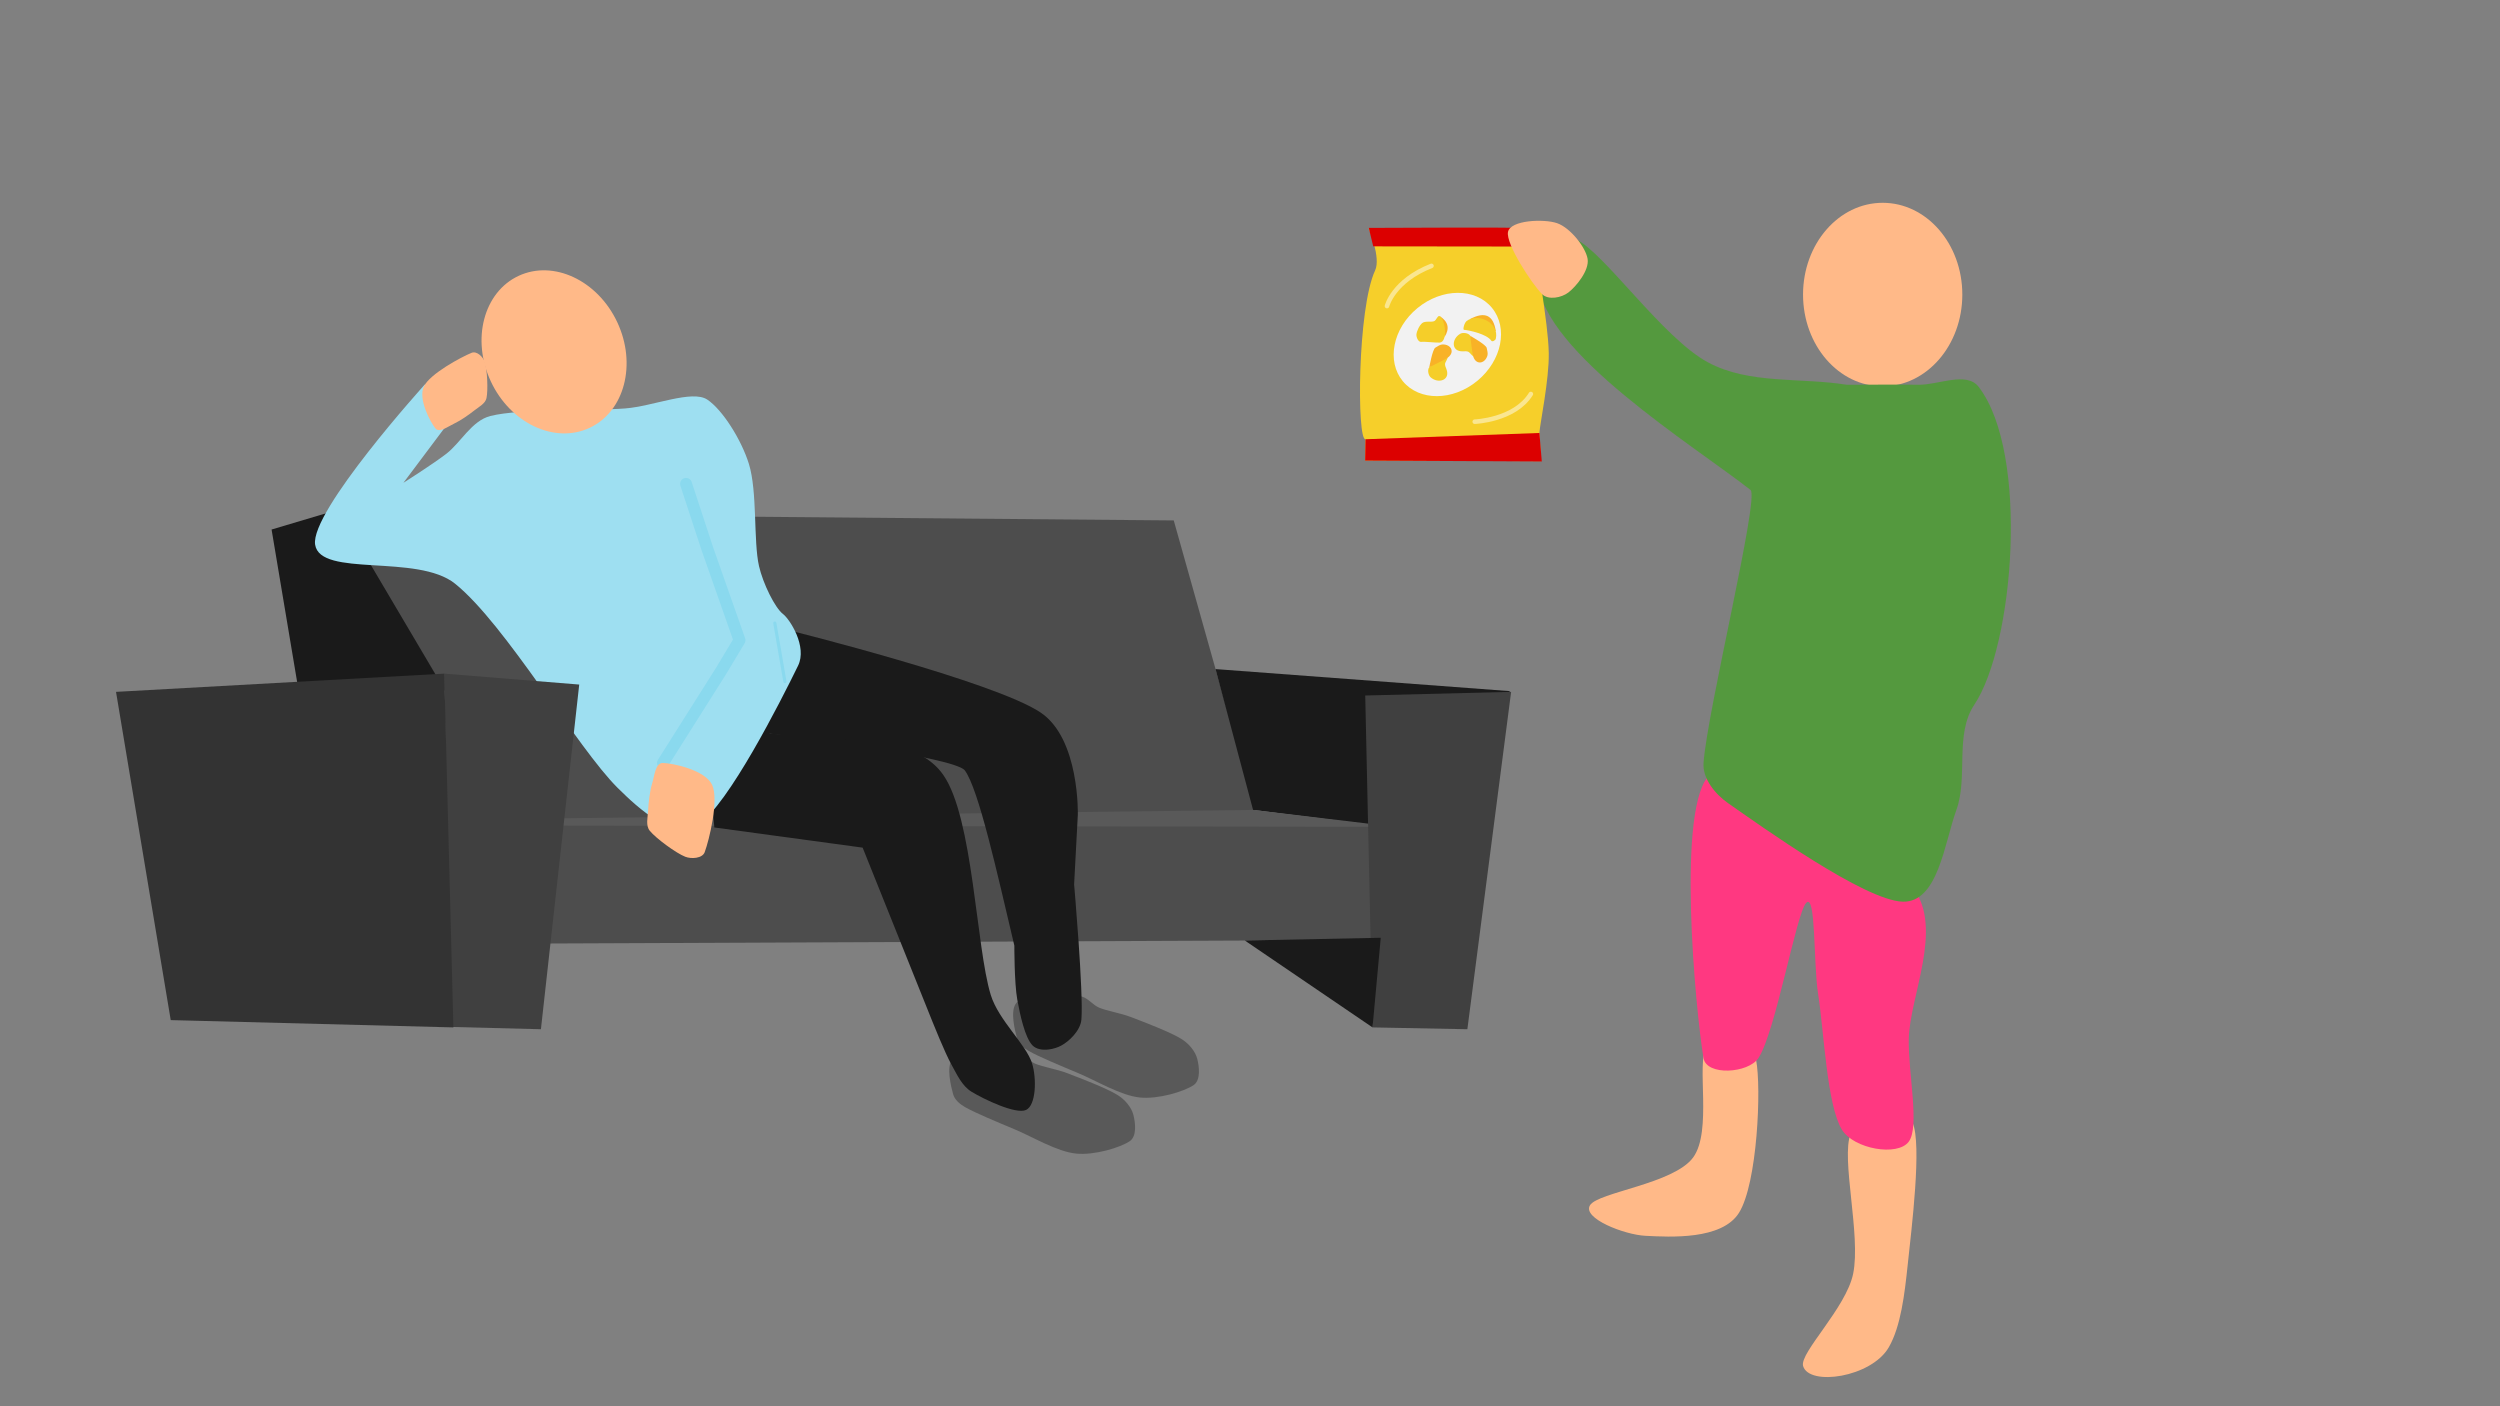 <?xml version="1.0" encoding="UTF-8"?>
<!DOCTYPE svg  PUBLIC '-//W3C//DTD SVG 1.1//EN'  'http://www.w3.org/Graphics/SVG/1.1/DTD/svg11.dtd'>
<svg clip-rule="evenodd" fill-rule="evenodd" stroke-linecap="round" stroke-linejoin="round" stroke-miterlimit="1.5" version="1.1" viewBox="0 0 1920 1080" xml:space="preserve" xmlns="http://www.w3.org/2000/svg" xmlns:serif="http://www.serif.com/"><rect x="0" y="0" width="1920" height="1080" fill="#808080" stroke="none"/><g serif:id="Person mit  CLocktail"><ellipse cx="1445.9" cy="226.24" rx="61.161" ry="70.49" fill="#ffb988"/><path d="m1348.7 814.18c4.155 21.264 0.978 94.834-13.198 117.32-13.152 20.861-52.795 18.576-71.859 17.598-16.17-0.829-48.639-13.443-42.529-23.464 6.111-10.021 64.282-16.376 79.191-36.662 14.91-20.287 2.2-72.593 10.266-85.058 7.15-11.051 35.605-2.652 38.129 10.266z" fill="#ffb988"/><path d="m1421.3 870.58c-7.609 19.341 8.009 77.888 1.922 107.64-5.387 26.332-41.358 60.834-38.444 70.88 4.565 15.739 52.46 8.787 65.835-14.416 9.25-16.048 12.167-41.219 14.416-62.471 3.044-28.753 11.133-93.106 3.844-110.04-6.364-14.793-41.678-6.576-47.573 8.41z" fill="#ffb988"/><path d="m1469.6 682.47c23.065 30.845-3.055 83.102-3.666 115.49-0.496 26.27 8.554 67.215-0 78.825-8.555 11.61-42.246 5.652-51.328-9.166-11.61-18.942-13.749-75.464-18.331-104.49-3.653-23.134-1.528-77.909-9.166-69.659-7.638 8.249-23.525 99.294-36.663 119.15-7.754 11.722-39.833 13.86-42.162 0-6.11-36.357-21.386-196.45 5.5-218.14s130.46 54.078 155.82 87.991z" fill="#ff3881"/><path d="m1418.3 295.49c18.331 0 38.094-0.286 54.994 0 15.475 0.262 36.995-10.573 46.401 1.719 39.045 51.028 26.987 198.6-3.437 244.04-15.197 22.693-4.583 55.567-13.749 80.772-9.165 25.206-14.042 71.261-41.245 70.461-29.216-0.859-108.56-57.858-134.05-75.617-9.916-6.907-19.765-18.88-18.904-30.934 2.864-40.099 43.104-204.18 36.089-209.66-43.902-34.338-159.08-105.46-163.26-159.83-1.12-14.562 16.016-38.905 29.216-32.652 21.768 10.311 66.737 75.903 101.4 94.521 31.692 17.025 71.034 11.457 106.55 17.185" fill="#54993e"/><path d="m1051.1 175.4s9.605 22.422 4.99 32.285c-13.627 29.123-14.093 130.74-7.412 129.66l-0.27 16.324 135.2 0.482-1.36-21.627c0.424-7.125 7.567-40.785 7.201-61.384-0.442-24.898-10.259-71.84-9.856-88.007l2.989-7.846s-47.483 9.671-69.398 9.691c-21.56 0.018-62.088-9.577-62.088-9.577z" fill="#f6cf2a"/><clipPath id="b"><path d="m1051.1 175.4s9.605 22.422 4.99 32.285c-13.627 29.123-14.093 130.74-7.412 129.66l-0.27 16.324 135.2 0.482-1.36-21.627c0.424-7.125 7.567-40.785 7.201-61.384-0.442-24.898-10.259-71.84-9.856-88.007l2.989-7.846s-47.483 9.671-69.398 9.691c-21.56 0.018-62.088-9.577-62.088-9.577z"/></clipPath><g clip-path="url(#b)" fill="none" stroke="#fae690" stroke-width="3.5px"><path d="m1065.2 235.07s4.791-19.32 34.163-30.89"/><path d="m1132.6 323.86s30.62-1.142 43.101-21.269"/></g><path d="m1145.8 236.4c12.689 15.419 7.652 40.56-11.242 56.108-18.893 15.547-44.534 15.652-57.222 0.232-12.689-15.419-7.652-40.56 11.242-56.107 18.893-15.548 44.534-15.652 57.222-0.233z" fill="#f2f2f2"/><clipPath id="a"><path d="m1145.8 236.4c12.689 15.419 7.652 40.56-11.242 56.108-18.893 15.547-44.534 15.652-57.222 0.232-12.689-15.419-7.652-40.56 11.242-56.107 18.893-15.548 44.534-15.652 57.222-0.233z"/></clipPath><g clip-path="url(#a)"><g serif:id="Chip 1"><path d="m1128.9 245.11c11.421-6.151 18.122-3.151 19.905 9.383" fill="#f8b227"/><path d="m1124.3 253.29c3.853 0.334 17.575 3.188 21.079 8.417 0.686 1.024 3.09-0.309 3.377-1.508 3.039-12.693-14.312-20.072-22.413-13.625-1.831 1.457-3.015 6.631-2.043 6.716z" fill="#f5ce29"/></g><g serif:id="Chip 2"><path d="m1111.4 274.38c-2.01 0.421-11.596 5.199-13.685 7.633-1.69 1.971-0.689 6.27 0.957 7.729 5.955 5.28 15.441 2.261 12.163-6.311-0.486-1.271-1.12-2.583-1.059-3.943 0.061-1.383 3.12-5.421 1.624-5.108z" fill="#f5ce29"/><path d="m1111.2 275.13c-2.208 1.408-13.49 6.879-13.49 6.879s2.442-13.758 4.633-15.011c1.754-1.001 3.618-2.407 5.452-2.466 6.777-0.218 10.159 6.292 3.405 10.598z" fill="#f8b227"/></g><g serif:id="Chip 2"><path d="m1131.9 273.34c0.262-2.037-1.11-12.659-2.726-15.431-1.307-2.243-5.697-2.707-7.615-1.63-6.94 3.896-7.197 13.847 1.976 13.56 1.36-0.043 2.807-0.211 4.072 0.292 1.286 0.511 4.099 4.724 4.293 3.209z" fill="#f5ce29"/><path d="m1131.2 272.91c-0.605-2.548-2.077-15-2.077-15s12.199 6.817 12.663 9.298c0.372 1.985 1.088 4.207 0.543 5.958-2.016 6.475-9.275 7.536-11.129-0.256z" fill="#f8b227"/></g><g serif:id="Chip 3"><path d="m1109.4 258.86c4.185-6.608 2.792-11.893-3.59-15.995" fill="#f8b227"/><path d="m1105.8 242.86c4.256 2.758 6.373 20.033-0.294 20.259-3.526 0.119-11.016-0.896-13.972-0.543-2.239 0.268-3.851-3.396-3.723-5.647 0.138-2.422 2.289-7.179 4.549-8.887 2.26-1.707 6.772-0.496 9.012-1.359 1.819-0.702 2.792-4.883 4.428-3.823z" fill="#f5ce29"/></g></g><path d="m1048.7 337.34 133.57-4.821 1.829 21.894-135.68-0.678 0.28-16.395z" fill="#dc0000"/><path d="m1051.2 175.02c43.508-0.149 87.782-0.511 131.97 0.091l-3.244 14.244-125.29-0.154-3.437-14.181z" fill="#dc0000"/><path d="m1184.3 225.88c4.8 4.799 14.954 2.833 20.32-1.325 5.829-4.516 16.13-16.911 14.654-25.773-1.475-8.863-13.318-23.956-23.506-27.404-10.188-3.447-35.711-2.365-37.623 6.718-1.911 9.084 18.409 40.041 26.155 47.784z" fill="#ffb988"/></g><path d="m964.46 623.78-63.026-224.09-641.46-5.603 141.46 236.7 563.03-7.003z" fill="#4d4d4d"/><path d="m1159.7 530.8-226.16-16.941 28.815 108.16 89.557 11.3 107.79-102.51z" fill="#1a1a1a"/><path d="m962.36 622.02 88.514 10.536 0.411 3.257-619.35-1.351v-6.023l530.42-6.419z" fill="#595959"/><path d="m259.71 391.43-51.134 15.25 19.736 117.74 107.14-4.821-75.741-128.17z" fill="#1a1a1a"/><path d="m431.57 634.08 626.72 0.907 11.205 86.835-649.01 2.801 11.083-90.543z" fill="#4d4d4d"/><g serif:id="Mensch im Sitzsack"><path d="m731.2 813.75c-4.496 5.95-0.86 20.495 0.793 26.578 1.178 4.334 5.224 7.688 9.124 9.917 7.867 4.495 25.251 11.686 38.081 17.057 14.214 5.95 32.462 17.123 47.205 18.644 14.038 1.448 33.916-4.562 41.254-9.521 5.64-3.81 4.298-14.346 2.777-20.23-1.52-5.884-6.479-11.67-11.9-15.074-8.529-5.355-28.693-13.024-39.271-17.057-7.858-2.996-18.049-4.562-24.198-7.14-4.667-1.958-7.903-6.699-12.694-8.331-6.016-2.049-15.531-4.76-23.404-3.966-8.528 0.859-23.271 3.173-27.767 9.123z" fill="#595959"/><path d="m780.24 770.69c-4.496 5.95-0.86 20.495 0.793 26.578 1.178 4.334 5.224 7.688 9.124 9.917 7.867 4.495 25.251 11.686 38.081 17.057 14.214 5.95 32.461 17.123 47.205 18.644 14.038 1.448 33.916-4.562 41.254-9.521 5.64-3.81 4.298-14.346 2.777-20.23s-6.479-11.67-11.9-15.074c-8.529-5.355-28.694-13.024-39.272-17.057-7.858-2.996-18.049-4.562-24.197-7.14-4.667-1.958-7.903-6.699-12.694-8.331-6.016-2.049-15.531-4.76-23.404-3.966-8.528 0.859-23.272 3.173-27.767 9.123z" fill="#595959"/><path d="m591.22 563.41s141.82 17.458 149.8 28.313c10.571 14.382 24.593 77.819 38.004 134.51-0-0-0.063 28.674 2.239 41.425 2.187 12.117 5.971 29.172 11.569 35.081 2.98 3.146 7.926 3.856 12.77 3.232 3.362-0.433 6.675-1.509 9.249-2.859 6.282-3.297 14.984-11.671 15.674-20.153 1.679-20.65-5.598-103.75-5.598-103.75l2.845-53.441s1.549-58.162-28.441-78.457c-35.23-23.841-192.68-63.054-192.68-63.054l-36.18 36.217-11.196 37.319 11.569 20.9 20.372-15.282z" fill="#1a1a1a"/><path d="m548.62 635.5 113.89 15.495 53.458 133.26s9.685 24.275 14.721 33.314c4.223 7.581 8.081 16.41 15.495 20.919 9.556 5.811 34.09 17.561 41.837 13.946 7.748-3.616 8.165-24.187 4.649-35.639-4.519-14.721-25.735-33.085-31.765-52.684-11.363-36.931-13.429-135.84-36.414-168.9-20.11-28.921-65.843-25.086-101.49-29.441l-41.837-3.099c-26.624 12.732-36.896 37.429-32.54 72.828" fill="#1a1a1a"/><path d="m480.25 313.67c21.044-1.591 51.328-14.527 62.949-6.78 11.622 7.748 26.142 30.665 31.959 49.392 6.618 21.306 3.39 59.237 7.748 78.444 3.035 13.376 12.267 32.121 18.4 36.802 5.396 4.117 18.777 25.063 11.622 39.706-13.881 28.408-53.426 106.37-76.508 122.03-18.771 12.733-45.859-12.13-61.981-28.085-31.152-30.83-86.193-125.74-124.93-156.89-28.992-23.315-103.62-4.52-107.5-30.022-3.874-25.503 84.255-122.99 84.255-122.99l27.117 17.432-43.58 58.107s22.418-14.202 32.927-22.274c11.137-8.555 19.471-25.397 33.896-29.054 22.92-5.81 75.862-3.712 103.62-5.81z" fill="#9edff1"/><path d="m509.15 585.95 44.845-71.005 13.946-23.242-24.792-70.504-16.27-49.585" fill="none" stroke="#8ad9ee" stroke-width="9.13px"/><path d="m595.06 478.53 7.748 44.936" fill="none" stroke="#8ad9ee" stroke-width="2.44px"/><path d="m546.91 602.77c5.342 11.425-2.274 42.524-5.712 51.727-1.787 4.783-10.16 5.35-14.915 3.491-7.035-2.75-22.532-14.122-27.292-19.993-3.209-3.957-1.535-10.144-1.269-15.232 0.317-6.083 1.269-15.127 3.173-21.262 1.739-5.604 2.386-15.712 8.251-15.55 7.669 0.212 32.422 5.395 37.764 16.819z" fill="#ffb988"/><path d="m325.56 296.77c4.622-9.685 28.838-22.673 36.626-25.802 4.048-1.626 8.813 3.108 10.102 7.03 1.906 5.802 2.652 21.588 1.335 27.782-0.888 4.175-5.788 6.663-9.236 9.379-4.12 3.248-10.5 7.788-15.488 10.108-4.556 2.119-11.466 7.444-14.441 3.812-3.89-4.75-13.519-22.624-8.898-32.309z" fill="#ffb988"/><path d="m398.23 211.88c26.801-12.539 60.792 3.427 75.858 35.631 15.067 32.204 5.54 68.53-21.261 81.069-26.8 12.538-60.791-3.428-75.858-35.632s-5.54-68.53 21.261-81.068z" fill="#ffb988"/></g><path d="m444.84 525.74-103.64-8.404 4.364 271.34 69.867 1.773 29.412-264.71z" fill="#404040"/><path d="m341.2 517.34-252.1 14.006 42.017 252.1 217.09 5.602-7.003-271.71z" fill="#333"/><path d="m1048.5 534.15 5.603 254.9 72.83 1.401 33.614-259.11-112.05 2.801" fill="#404040"/><path d="m1054.1 789.05-98.082-66.738 104.4-2.109-6.317 68.847z" fill="#1a1a1a"/></svg>
